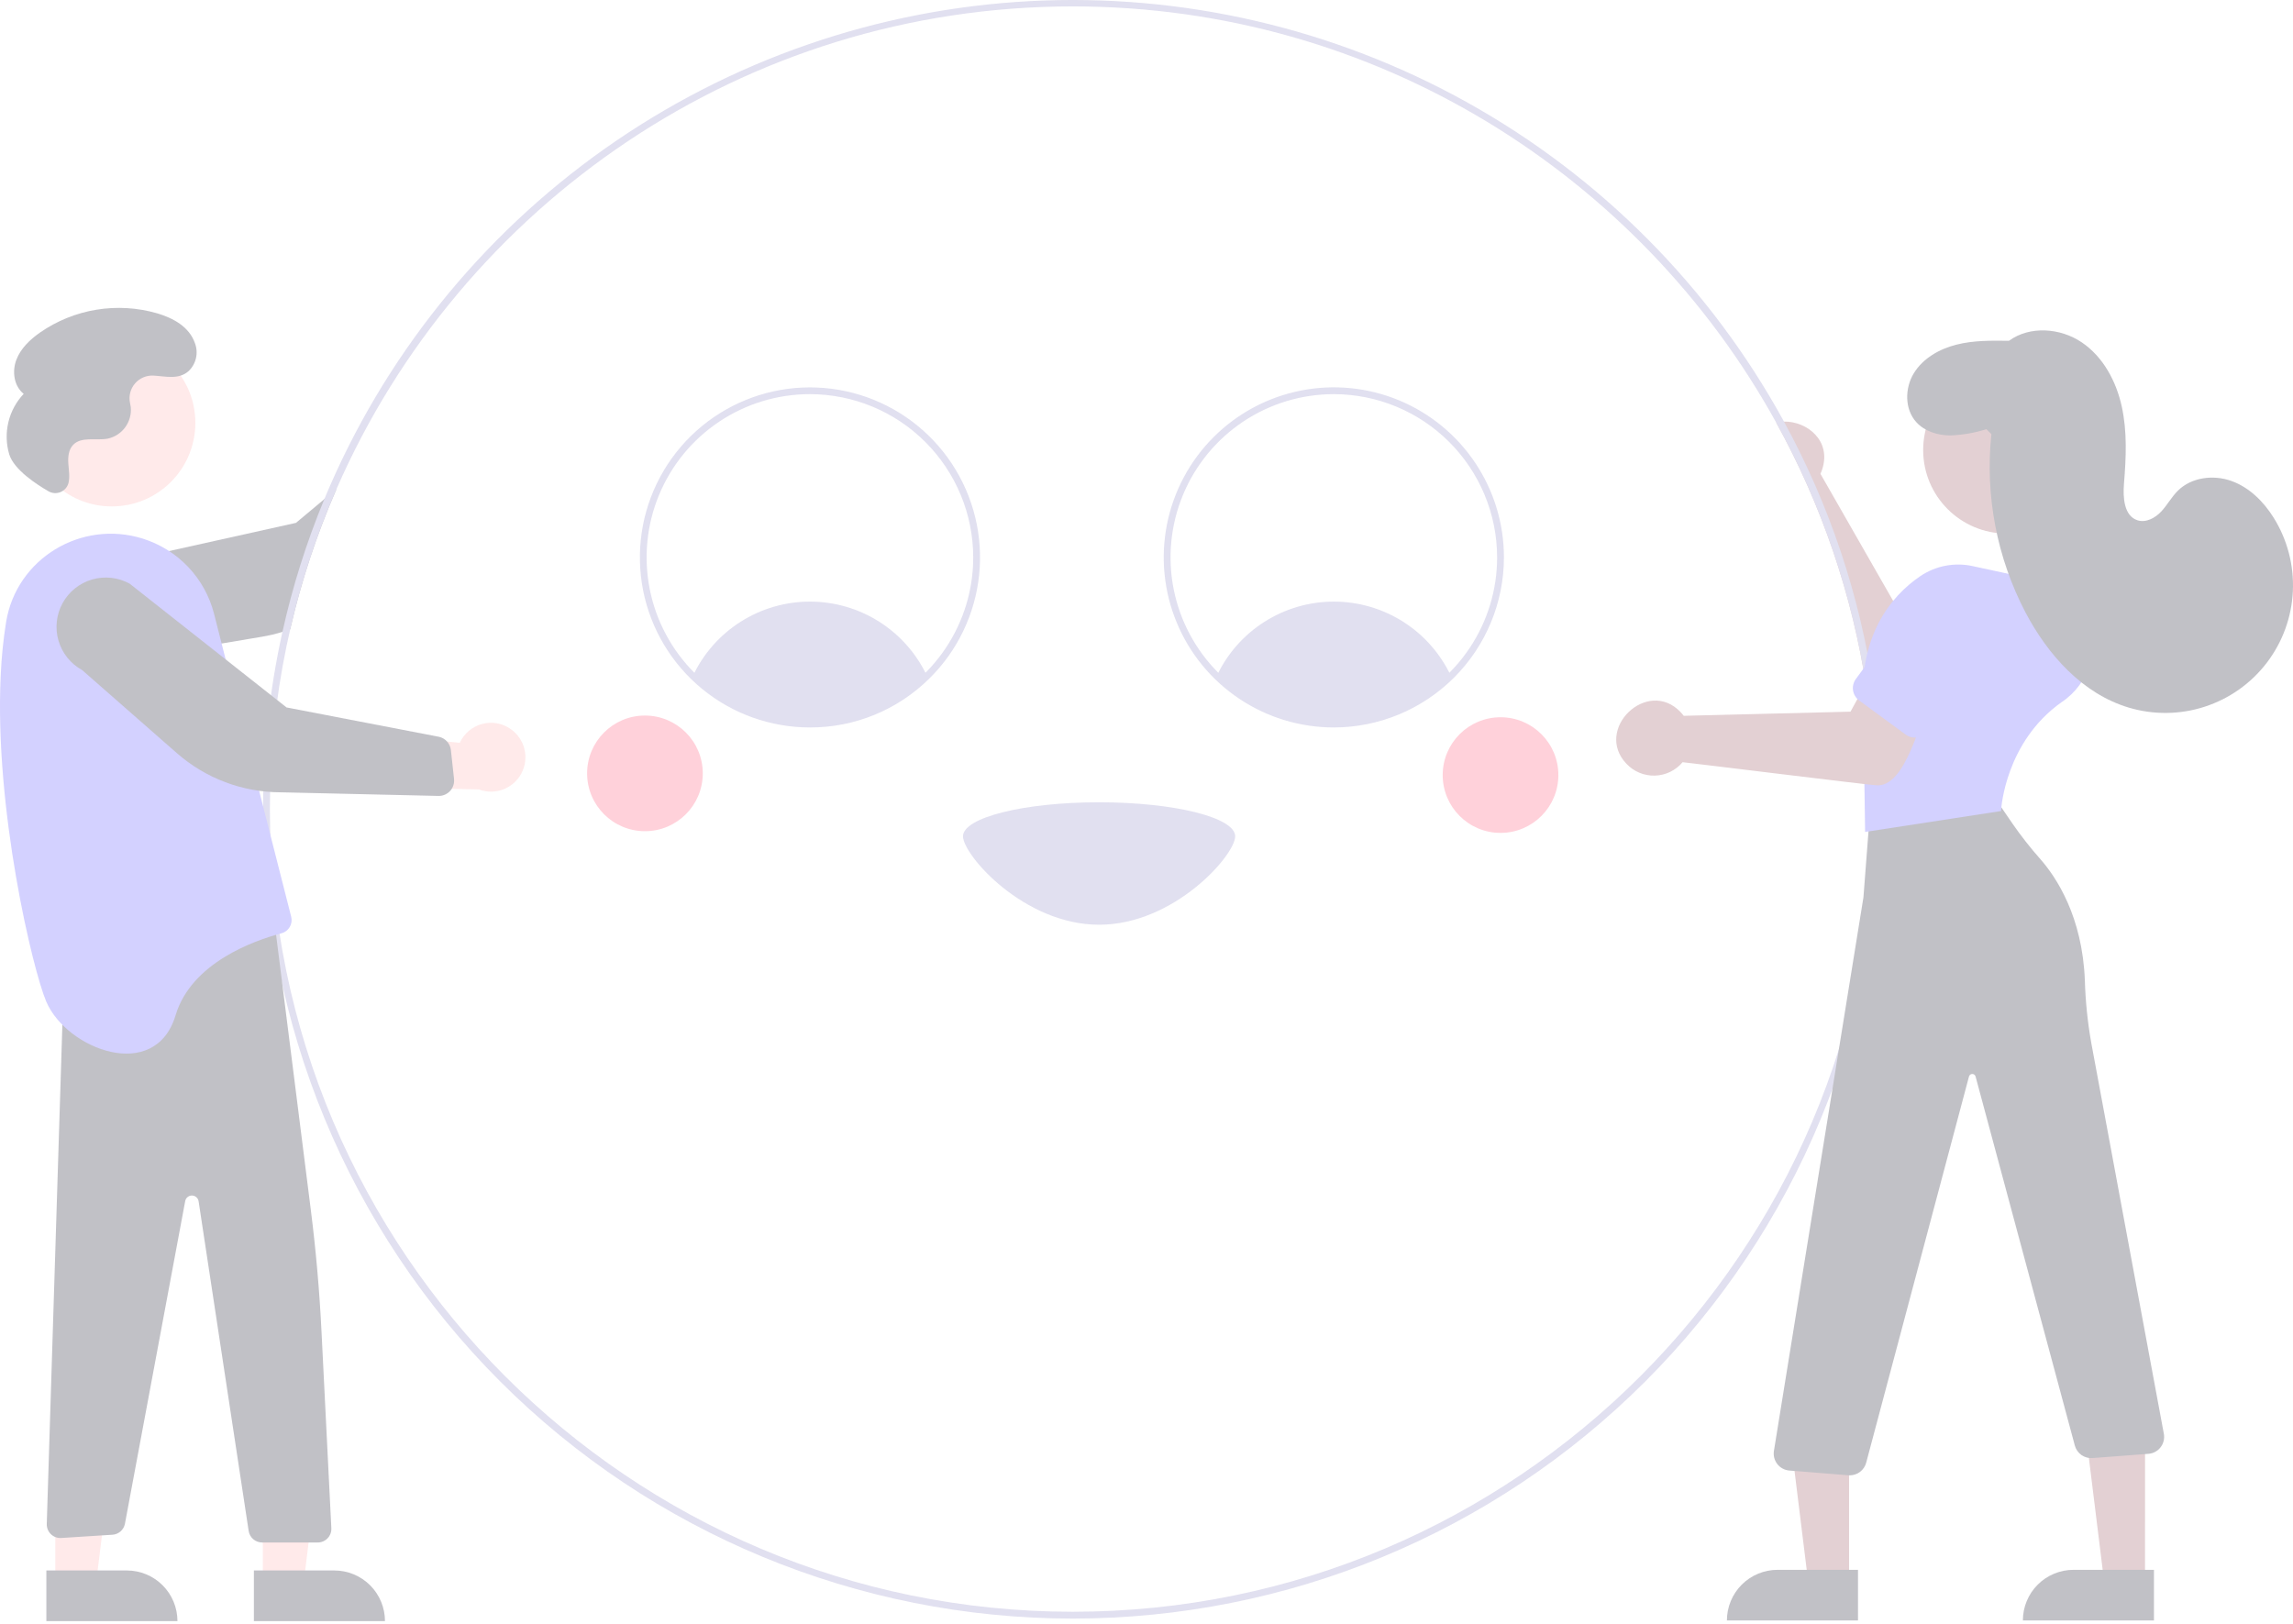 <svg width="768" height="544" viewBox="0 0 768 544" fill="none" xmlns="http://www.w3.org/2000/svg">
<g opacity="0.3">
<path d="M108.623 167.213V167.225L99.121 175.166L33.775 189.683C31.764 190.496 29.933 191.697 28.386 193.218C26.839 194.739 25.607 196.55 24.76 198.547C23.05 202.58 23.012 207.128 24.654 211.189C25.467 213.2 26.669 215.031 28.19 216.578C29.71 218.125 31.521 219.357 33.518 220.204C37.551 221.914 42.099 221.952 46.16 220.31L87.783 213.303C90.089 212.92 92.365 212.379 94.597 211.685C95.474 211.423 96.341 211.126 97.195 210.819C100.894 194.699 106.09 178.96 112.713 163.806L108.623 167.213Z" fill="#2F2E41"/>
<path d="M651.371 207.321L642.313 207.264L637.471 207.241L609.726 158.736C609.959 158.229 610.161 157.707 610.33 157.175C613.418 147.65 605.271 141.098 597.511 141.235C596.629 141.234 595.749 141.337 594.891 141.542C610.175 169.201 620.426 199.355 625.165 230.599C625.952 230.822 626.756 230.982 627.569 231.078C631.802 231.459 636.065 231.314 640.262 230.645C645.913 229.927 651.258 228.913 654.106 229.129L651.371 207.321Z" fill="#A0616A"/>
<path d="M681.237 208.244L647.943 203.618C646.724 203.45 645.484 203.725 644.451 204.395C643.418 205.064 642.66 206.082 642.315 207.264C642.244 207.503 642.191 207.747 642.155 207.993L639.489 227.17C639.309 228.515 639.666 229.876 640.483 230.96C641.3 232.043 642.511 232.761 643.853 232.958L677.146 237.584C681.037 238.126 684.984 237.101 688.119 234.733C691.253 232.366 693.319 228.85 693.862 224.959C694.404 221.068 693.379 217.122 691.011 213.987C688.643 210.852 685.128 208.786 681.237 208.244V208.244Z" fill="#6C63FF"/>
<path d="M627.57 231.078C622.964 199.583 612.786 169.16 597.512 141.235C572.958 96.336 536.215 59.291 491.519 34.37C446.823 9.449 395.994 -2.333 344.893 0.383C293.791 3.098 244.497 20.2 202.693 49.718C160.89 79.235 128.28 119.966 108.623 167.213V167.225C102.662 181.608 97.968 196.485 94.597 211.685C90.274 231.177 88.1 251.083 88.113 271.049C88.113 342.97 116.684 411.946 167.54 462.802C218.397 513.659 287.373 542.23 359.294 542.23C431.216 542.23 500.192 513.659 551.048 462.802C601.905 411.946 630.476 342.97 630.476 271.049C630.48 257.672 629.509 244.313 627.57 231.078V231.078ZM359.294 539.951C211.022 539.951 90.392 419.321 90.392 271.049C90.35 234.144 97.949 197.63 112.713 163.807C154.211 68.745 249.124 2.146 359.294 2.146C460.646 2.146 549.076 58.513 594.892 141.542C610.176 169.201 620.427 199.355 625.166 230.599C627.186 243.988 628.2 257.509 628.197 271.049C628.197 419.321 507.567 539.951 359.294 539.951Z" fill="#9A96CB"/>
<path d="M271.274 243.702C258.08 243.7 245.295 239.118 235.104 230.737C224.913 222.357 217.947 210.699 215.396 197.754C212.845 184.809 214.867 171.379 221.117 159.759C227.367 148.139 237.457 139.049 249.664 134.041C261.87 129.034 275.437 128.419 288.047 132.302C300.657 136.185 311.528 144.325 318.803 155.332C326.078 166.339 329.306 179.531 327.937 192.654C326.567 205.777 320.684 218.017 311.293 227.285C300.65 237.835 286.26 243.739 271.274 243.702ZM271.274 132.039C260.456 132.039 249.88 135.246 240.885 141.256C231.889 147.265 224.878 155.808 220.738 165.802C216.598 175.797 215.514 186.795 217.625 197.405C219.735 208.015 224.944 217.762 232.594 225.411C240.243 233.061 249.99 238.27 260.6 240.381C271.21 242.491 282.208 241.407 292.203 237.267C302.197 233.127 310.74 226.116 316.749 217.12C322.759 208.125 325.966 197.55 325.966 186.731C325.949 172.231 320.182 158.33 309.929 148.076C299.675 137.823 285.774 132.056 271.274 132.039Z" fill="#9A96CB"/>
<path d="M446.744 243.702C435.477 243.702 424.462 240.361 415.093 234.101C405.724 227.841 398.422 218.943 394.11 208.533C389.798 198.123 388.67 186.668 390.868 175.617C393.066 164.566 398.492 154.415 406.46 146.447C414.427 138.48 424.579 133.054 435.63 130.855C446.681 128.657 458.136 129.785 468.546 134.097C478.956 138.409 487.854 145.712 494.114 155.08C500.374 164.449 503.715 175.464 503.715 186.732C503.698 201.836 497.69 216.317 487.01 226.997C476.33 237.678 461.849 243.685 446.744 243.702V243.702ZM446.744 132.04C435.927 132.04 425.353 135.247 416.359 141.257C407.365 147.266 400.355 155.808 396.215 165.802C392.076 175.796 390.993 186.792 393.103 197.401C395.213 208.011 400.422 217.756 408.071 225.405C415.72 233.053 425.465 238.262 436.074 240.373C446.684 242.483 457.68 241.4 467.674 237.26C477.668 233.121 486.209 226.111 492.219 217.117C498.229 208.123 501.436 197.549 501.436 186.732C501.42 172.231 495.652 158.33 485.399 148.077C475.146 137.823 461.244 132.056 446.744 132.04V132.04Z" fill="#9A96CB"/>
<path d="M310.493 226.474C300.043 236.783 285.954 242.563 271.274 242.563C256.595 242.563 242.506 236.783 232.056 226.474C235.549 219.022 241.093 212.719 248.038 208.304C254.984 203.889 263.044 201.544 271.274 201.544C279.505 201.544 287.564 203.889 294.51 208.304C301.456 212.719 307 219.022 310.493 226.474V226.474Z" fill="#9A96CB"/>
<path d="M485.964 226.474C475.513 236.783 461.424 242.563 446.745 242.563C432.066 242.563 417.977 236.783 407.526 226.474C411.019 219.022 416.563 212.719 423.509 208.304C430.455 203.889 438.515 201.544 446.745 201.544C454.975 201.544 463.035 203.889 469.981 208.304C476.927 212.719 482.471 219.022 485.964 226.474V226.474Z" fill="#9A96CB"/>
<path d="M322.548 280.164C322.548 273.871 342.953 268.77 368.125 268.77C393.296 268.77 413.701 273.871 413.701 280.164C413.701 286.457 393.296 309.789 368.125 309.789C342.953 309.789 322.548 286.457 322.548 280.164Z" fill="#9A96CB"/>
<path d="M216.013 278.455C226.71 278.455 235.383 269.782 235.383 259.084C235.383 248.387 226.71 239.714 216.013 239.714C205.315 239.714 196.643 248.387 196.643 259.084C196.643 269.782 205.315 278.455 216.013 278.455Z" fill="#FF6584"/>
<path d="M502.576 279.024C513.274 279.024 521.946 270.352 521.946 259.654C521.946 248.956 513.274 240.284 502.576 240.284C491.878 240.284 483.206 248.956 483.206 259.654C483.206 270.352 491.878 279.024 502.576 279.024Z" fill="#FF6584"/>
<path d="M88.029 527.831L101.998 527.829L108.643 473.949L88.026 473.95L88.029 527.831Z" fill="#FFB8B8"/>
<path d="M128.938 543.079L85.036 543.081L85.035 526.118L111.975 526.117C116.474 526.117 120.789 527.904 123.97 531.085C127.151 534.266 128.938 538.58 128.938 543.079V543.079V543.079Z" fill="#2F2E41"/>
<path d="M18.525 527.831L32.494 527.829L39.139 473.949L18.523 473.95L18.525 527.831Z" fill="#FFB8B8"/>
<path d="M59.435 543.079L15.532 543.081L15.531 526.118L42.471 526.117C46.97 526.117 51.285 527.904 54.466 531.085C57.647 534.266 59.434 538.58 59.435 543.079V543.079V543.079Z" fill="#2F2E41"/>
<path d="M91.847 308.229L104.127 405.519C105.815 418.894 106.996 432.318 107.67 445.792L110.978 511.957C111.009 512.574 110.914 513.19 110.699 513.77C110.484 514.349 110.154 514.878 109.728 515.326C109.303 515.773 108.79 516.129 108.223 516.373C107.655 516.616 107.044 516.742 106.426 516.742H87.789C86.699 516.742 85.645 516.351 84.818 515.64C83.992 514.93 83.447 513.946 83.283 512.868L66.522 402.443C66.442 401.911 66.175 401.424 65.77 401.07C65.364 400.716 64.846 400.516 64.308 400.507C63.77 400.498 63.245 400.68 62.828 401.02C62.411 401.361 62.128 401.838 62.029 402.367L41.837 510.517C41.637 511.489 41.126 512.369 40.38 513.024C39.634 513.679 38.695 514.073 37.705 514.145L20.552 515.233C19.916 515.28 19.276 515.192 18.675 514.976C18.075 514.759 17.526 514.419 17.065 513.977C16.604 513.535 16.241 513.001 16 512.41C15.759 511.819 15.644 511.184 15.664 510.545L21.203 333.296L91.847 308.229Z" fill="#2F2E41"/>
<path d="M37.442 169.653C52.898 169.653 65.427 157.123 65.427 141.668C65.427 126.212 52.898 113.682 37.442 113.682C21.986 113.682 9.457 126.212 9.457 141.668C9.457 157.123 21.986 169.653 37.442 169.653Z" fill="#FFB8B8"/>
<path d="M15.506 335.575C22.343 351.527 51.967 362.921 58.804 340.133C64.091 322.517 85.033 315.111 94.274 312.661C95.436 312.351 96.429 311.597 97.039 310.561C97.649 309.524 97.826 308.29 97.533 307.124L71.702 205.659C70.197 199.748 67.201 194.323 62.999 189.902C58.798 185.481 53.532 182.212 47.706 180.409C27.174 174.051 5.525 187.143 2.049 208.348C1.1 214.293 0.495 220.289 0.238 226.305C-1.905 271.072 11.005 325.069 15.506 335.575Z" fill="#6C63FF"/>
<path d="M170.945 244.166C169.567 243.214 167.997 242.576 166.346 242.296C164.694 242.017 163.001 242.103 161.386 242.548C159.772 242.993 158.274 243.787 157 244.874C155.725 245.961 154.704 247.314 154.009 248.838L113.472 245.016L123.411 263.695L160.382 264.46C163.019 265.459 165.931 265.455 168.566 264.449C171.201 263.444 173.375 261.507 174.678 259.006C175.98 256.504 176.319 253.612 175.631 250.877C174.943 248.142 173.276 245.754 170.945 244.166V244.166Z" fill="#FFB8B8"/>
<path d="M150.788 264.94C150.306 265.475 149.717 265.903 149.059 266.197C148.401 266.49 147.689 266.641 146.969 266.641L94.054 265.431C81.246 265.422 68.877 260.76 59.249 252.313L27.521 224.487C25.616 223.445 23.936 222.038 22.575 220.345C21.214 218.653 20.201 216.709 19.592 214.625C18.984 212.54 18.792 210.356 19.029 208.198C19.265 206.039 19.925 203.949 20.97 202.045C22.015 200.142 23.426 198.463 25.12 197.106C26.815 195.748 28.761 194.738 30.846 194.133C32.931 193.528 35.116 193.34 37.274 193.58C39.432 193.82 41.522 194.483 43.423 195.531L95.971 236.996L147.134 246.856C148.158 247.107 149.079 247.667 149.774 248.459C150.469 249.251 150.904 250.237 151.02 251.284L152.071 260.959C152.183 261.997 151.976 263.044 151.478 263.962C151.287 264.314 151.056 264.642 150.788 264.94V264.94Z" fill="#2F2E41"/>
<path d="M16.201 164.558C16.804 164.915 17.481 165.129 18.179 165.183C18.878 165.236 19.58 165.129 20.23 164.868C20.88 164.607 21.462 164.2 21.929 163.678C22.397 163.156 22.738 162.534 22.927 161.859L22.943 161.795C23.451 159.671 23.029 157.453 22.883 155.274C22.737 153.095 22.951 150.702 24.435 149.1C27.201 146.113 32.123 147.696 36.123 146.941C38.466 146.418 40.539 145.059 41.952 143.119C43.366 141.178 44.024 138.789 43.803 136.398C43.746 135.945 43.657 135.492 43.556 135.039C43.306 133.89 43.326 132.7 43.613 131.561C43.9 130.421 44.448 129.364 45.213 128.472C45.977 127.579 46.938 126.877 48.02 126.418C49.102 125.96 50.276 125.759 51.449 125.831C55.492 126.062 59.856 127.287 63.2 124.292C64.427 123.111 65.278 121.595 65.648 119.933C66.018 118.271 65.891 116.537 65.282 114.948C63.372 109.435 57.974 106.549 52.632 104.962C46.025 103.053 39.077 102.641 32.29 103.754C25.504 104.868 19.052 107.479 13.402 111.399C10.027 113.778 6.876 116.766 5.438 120.635C4 124.505 4.694 129.386 7.937 131.94C5.423 134.602 3.653 137.877 2.804 141.438C1.955 144.999 2.057 148.72 3.099 152.229C4.7 157.39 12.344 162.338 16.201 164.558Z" fill="#2F2E41"/>
<path d="M619.309 527.615H605.341L598.694 473.735L619.312 473.736L619.309 527.615Z" fill="#A0616A"/>
<path d="M595.361 525.902H622.301V542.865H578.398C578.398 540.637 578.837 538.431 579.69 536.373C580.542 534.316 581.792 532.446 583.367 530.87C584.942 529.295 586.812 528.046 588.87 527.194C590.928 526.341 593.133 525.902 595.361 525.902V525.902Z" fill="#2F2E41"/>
<path d="M718.438 527.615H704.469L697.823 473.735L718.441 473.736L718.438 527.615Z" fill="#A0616A"/>
<path d="M694.49 525.902H721.43V542.865H677.527C677.527 540.637 677.966 538.431 678.819 536.373C679.671 534.316 680.92 532.446 682.496 530.87C684.071 529.295 685.941 528.046 687.999 527.194C690.056 526.341 692.262 525.902 694.49 525.902V525.902Z" fill="#2F2E41"/>
<path d="M619.544 494.245C619.393 494.245 619.24 494.238 619.087 494.226L599.317 492.644C598.532 492.581 597.769 492.356 597.076 491.984C596.383 491.612 595.774 491.101 595.288 490.482C594.803 489.863 594.45 489.15 594.254 488.388C594.057 487.626 594.021 486.832 594.146 486.055L624.122 300.65L626.13 274.499C626.219 273.276 626.702 272.115 627.506 271.191C628.311 270.266 629.394 269.627 630.592 269.37L660.743 262.775C661.851 262.527 663.009 262.619 664.064 263.038C665.12 263.456 666.025 264.183 666.663 265.123L674.014 275.868C676.901 280.046 680.038 284.044 683.409 287.842C688.625 293.783 697.494 306.973 698.289 328.56C698.503 335.651 699.239 342.717 700.493 349.7L724.766 480.46C724.889 481.227 724.854 482.011 724.663 482.763C724.472 483.516 724.129 484.221 723.655 484.837C723.181 485.452 722.587 485.963 721.908 486.34C721.229 486.717 720.481 486.952 719.708 487.029L700.966 488.449C699.626 488.581 698.281 488.232 697.175 487.464C696.068 486.695 695.27 485.558 694.925 484.256L661.681 360.628C661.616 360.386 661.472 360.172 661.273 360.019C661.074 359.867 660.83 359.784 660.579 359.785C660.328 359.785 660.084 359.868 659.885 360.021C659.687 360.174 659.544 360.389 659.479 360.631L625.047 490.013C624.723 491.226 624.009 492.298 623.014 493.063C622.019 493.828 620.799 494.243 619.544 494.245Z" fill="#2F2E41"/>
<path d="M672.12 178.751C687.576 178.751 700.105 166.221 700.105 150.766C700.105 135.31 687.576 122.78 672.12 122.78C656.664 122.78 644.135 135.31 644.135 150.766C644.135 166.221 656.664 178.751 672.12 178.751Z" fill="#A0616A"/>
<path d="M624.686 278.706L624.107 238.742C621.976 213.182 633.295 199.761 643.167 193.01C645.713 191.292 648.581 190.108 651.598 189.531C654.615 188.953 657.717 188.994 660.718 189.651L682.742 194.413C685.809 195.081 688.708 196.364 691.265 198.185C693.822 200.006 695.983 202.326 697.617 205.006C699.18 207.534 700.207 210.356 700.633 213.298C701.058 216.24 700.874 219.238 700.092 222.106C698.562 227.473 695.169 232.12 690.522 235.211C671.597 248.57 670.264 271.01 670.252 271.236L670.229 271.7L624.686 278.706Z" fill="#6C63FF"/>
<path d="M563.561 255.339C562.42 256.701 561.003 257.806 559.404 258.58C557.805 259.355 556.061 259.782 554.285 259.834C552.509 259.885 550.742 259.559 549.101 258.878C547.46 258.197 545.982 257.176 544.764 255.882C533.727 244.307 551.769 226.927 562.848 238.527C563.239 238.927 563.601 239.353 563.933 239.803L619.796 238.414L626.464 226.219L646.957 234.176C643.023 240.277 638.505 264.222 628.215 263.056C626.866 263.093 564.94 255.437 563.561 255.339Z" fill="#A0616A"/>
<path d="M638.292 246.111L622.676 234.651C621.581 233.845 620.851 232.638 620.644 231.295C620.438 229.951 620.773 228.58 621.576 227.484L641.463 200.385C642.614 198.816 644.063 197.49 645.726 196.481C647.389 195.472 649.235 194.801 651.158 194.505C653.081 194.21 655.044 194.296 656.933 194.759C658.823 195.222 660.603 196.053 662.171 197.204C663.74 198.355 665.066 199.804 666.074 201.468C667.083 203.131 667.754 204.978 668.049 206.901C668.344 208.824 668.257 210.786 667.793 212.675C667.33 214.565 666.498 216.345 665.347 217.913L645.46 245.011C644.654 246.106 643.447 246.837 642.104 247.043C640.76 247.249 639.389 246.914 638.292 246.111V246.111Z" fill="#6C63FF"/>
<path d="M665.318 143.771C661.362 145.024 657.254 145.731 653.107 145.874C648.963 145.827 644.657 144.51 641.859 141.454C637.884 137.113 637.936 130.041 641.012 125.023C644.089 120.005 649.61 116.879 655.319 115.448C661.028 114.016 666.992 114.084 672.877 114.163C679.866 109.068 690.056 109.843 697.227 114.678C704.399 119.513 708.781 127.708 710.641 136.155C712.501 144.601 712.096 153.371 711.39 161.991C711.004 166.715 711.399 172.847 715.912 174.296C718.76 175.21 721.838 173.533 723.879 171.346C725.92 169.16 727.345 166.444 729.479 164.347C734.025 159.88 741.32 158.974 747.326 161.108C753.332 163.243 758.122 167.996 761.5 173.401C766.108 180.776 768.36 189.379 767.953 198.065C767.547 206.751 764.503 215.107 759.227 222.02C753.951 228.932 746.693 234.071 738.422 236.753C730.15 239.436 721.257 239.533 712.929 237.032C697.52 232.405 685.886 219.4 678.399 205.159C668.801 186.805 664.83 166.028 666.984 145.428L665.318 143.771Z" fill="#2F2E41"/>
</g>
</svg>
